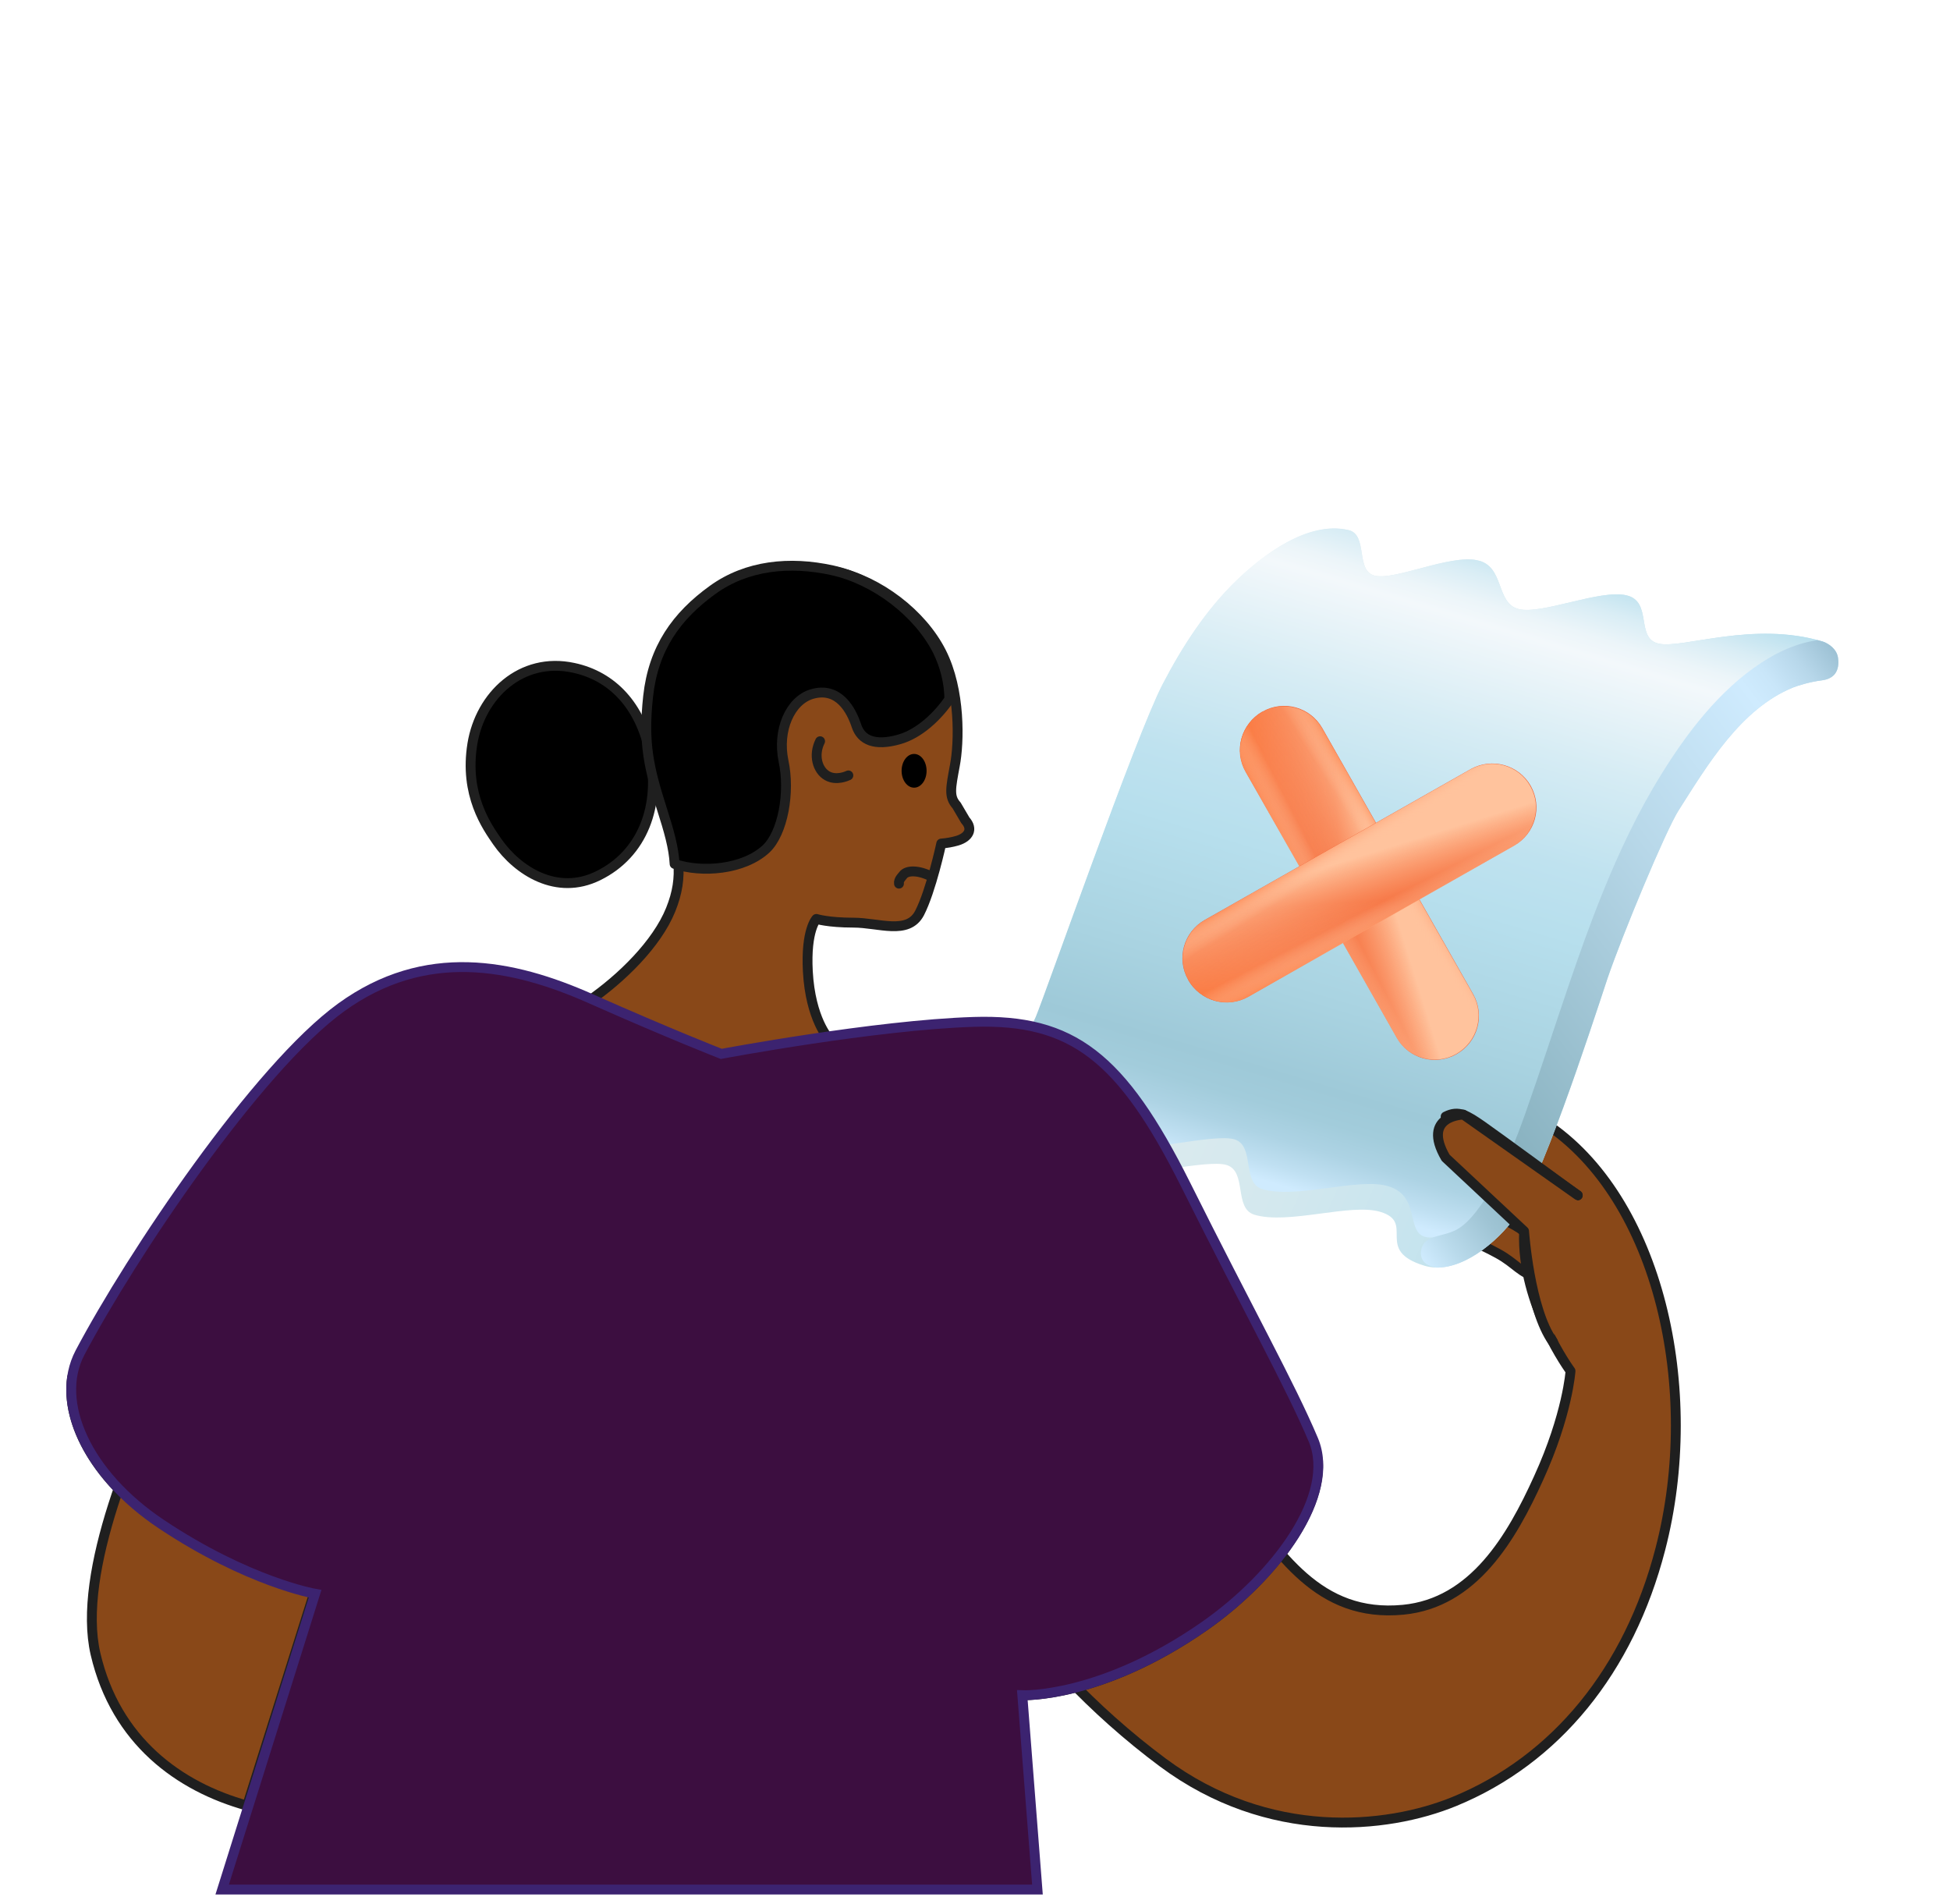 <?xml version="1.0" encoding="utf-8"?>
<!-- Generator: Adobe Illustrator 24.3.0, SVG Export Plug-In . SVG Version: 6.00 Build 0)  -->
<svg version="1.1" id="Layer_1" xmlns="http://www.w3.org/2000/svg" xmlns:xlink="http://www.w3.org/1999/xlink" x="0px" y="0px"
	 viewBox="0 0 890 869" style="enable-background:new 0 0 890 869;" xml:space="preserve">
<style type="text/css">
	.st0{fill:#894818;stroke:#1F1F1F;stroke-width:4.5;stroke-linecap:round;stroke-linejoin:round;}
	.st1{filter:url(#Adobe_OpacityMaskFilter);}
	.st2{filter:url(#Adobe_OpacityMaskFilter_1_);}
	.st3{mask:url(#SVGID_2_);fill:url(#SVGID_3_);}
	.st4{display:none;fill:url(#SVGID_4_);}
	.st5{clip-path:url(#SVGID_5_);fill:url(#SVGID_6_);}
	.st6{filter:url(#Adobe_OpacityMaskFilter_2_);}
	.st7{filter:url(#Adobe_OpacityMaskFilter_3_);}
	.st8{clip-path:url(#SVGID_5_);mask:url(#SVGID_7_);fill:url(#SVGID_8_);}
	.st9{clip-path:url(#SVGID_5_);fill:url(#SVGID_9_);}
	.st10{clip-path:url(#SVGID_5_);fill:url(#SVGID_10_);}
	.st11{fill:none;stroke:#1F1F1F;stroke-width:4.5;stroke-linecap:round;stroke-linejoin:round;}
	.st12{fill:#1F1F1F;stroke:#1F1F1F;stroke-width:4.5;stroke-linecap:round;stroke-linejoin:round;}
	.st13{stroke:#1F1F1F;stroke-width:4.5;stroke-linecap:round;stroke-linejoin:round;}
	.st14{fill:#3C0E40;stroke:#3C2370;stroke-width:4.5;stroke-miterlimit:10;}
	.st15{fill:#F0592A;}
	.st16{fill:url(#SVGID_11_);}
	.st17{fill:url(#SVGID_12_);}
	.st18{fill:url(#SVGID_13_);}
	.st19{fill:url(#SVGID_14_);}
	.st20{fill:url(#SVGID_15_);}
	.st21{fill:url(#SVGID_16_);}
	.st22{fill:url(#SVGID_17_);}
	.st23{fill:url(#SVGID_18_);}
	.st24{fill:none;}
</style>
<g>
	<g>
		<path class="st0" d="M655.9,545.4c-8.4,0.5-10.2,5.1-9.1,10.1c0.9,4,8.9,7.5,15,8.4c7.3,1.1,13.5,3.7,21.8,8.2s10.5,9.2,17.9,10.6
			c8.2,1.5,15-11.3,6-19.4c-7.8-7.1-19-10.8-28.5-13C669.5,548,663.2,544.9,655.9,545.4L655.9,545.4z"/>
		<path class="st0" d="M684.4,531.7c-16.1-4.4-34.9-5.1-45.6-2.2c-9.2,2.5-9.9,12.1-5.4,15.8c3.7,3,14.9,3.2,20.3,2.5
			c9-1.2,32.9,7.4,41.8,14.1c8.9,6.7,20.3,2.5,20.6-7.4C716.4,544.6,706,537.6,684.4,531.7z"/>
		<path class="st0" d="M684.2,512.3c-14.3-4-31.1-4.6-40.6-2c-8.2,2.2-8.8,10.8-4.9,14.1c3.3,2.7,13.2,2.9,18.1,2.2
			c8-1.1,29.4,6.6,37.3,12.6c7.9,6,18.1,2.2,18.3-6.6C712.7,523.8,703.4,517.6,684.2,512.3L684.2,512.3z"/>
	</g>
	<path class="st0" d="M705.1,512.6c-19.2-12.6-39.3-23.3-48.6-24.1c-10.6-0.9-14.6,8.2-7.3,14.1c5.9,4.8,11,8.4,11,8.4
		c-5.7,3.1-6.2,12.4,0,17.9c13.6,12.1,35.4,33.3,35.4,33.3c-1.3,33.1,21.2,63.5,21.2,63.5s-1.3,19.9-14.6,49
		c-12.3,27.1-29.6,56.9-61.8,60c-38.7,3.7-56.5-25.6-77.3-53.4c-1.7-2.3-3.5-5.1-5.5-8.2c-20.7,1.5-43.7,10.5-75.5,31
		c-9.4,6.1-18.4,12.9-26.8,20.4l1.4,2.4c14.1,23.7,42.1,53.8,74,77.5c48.3,35.9,102.1,30.5,133.1,17.8c46.3-19,79.7-59.9,94-115.2
		C776.7,634.3,757.2,546.7,705.1,512.6L705.1,512.6z"/>
</g>
<defs>
	<filter id="Adobe_OpacityMaskFilter" filterUnits="userSpaceOnUse" x="500.9" y="276.2" width="300.2" height="326.6">
		<feColorMatrix  type="matrix" values="1 0 0 0 0  0 1 0 0 0  0 0 1 0 0  0 0 0 1 0"/>
	</filter>
</defs>
<mask maskUnits="userSpaceOnUse" x="500.9" y="276.2" width="300.2" height="326.6" id="SVGID_2_">
	<g class="st1">
		<defs>
			<filter id="Adobe_OpacityMaskFilter_1_" filterUnits="userSpaceOnUse" x="500.9" y="276.2" width="300.2" height="326.6">
				<feFlood  style="flood-color:white;flood-opacity:1" result="back"/>
				<feBlend  in="SourceGraphic" in2="back" mode="normal"/>
			</filter>
		</defs>
		<mask maskUnits="userSpaceOnUse" x="500.9" y="276.2" width="300.2" height="326.6" id="SVGID_2_">
			<g class="st2">
			</g>
		</mask>
		
			<radialGradient id="SVGID_3_" cx="-3318.405" cy="-1319.567" r="41.483" gradientTransform="matrix(1.137 -3.799 -3.433 -1.028 -105.017 -13522.834)" gradientUnits="userSpaceOnUse">
			<stop  offset="0.488" style="stop-color:#4D4D4D"/>
			<stop  offset="0.66" style="stop-color:#2E2E2E"/>
			<stop  offset="0.88" style="stop-color:#0D0D0D"/>
			<stop  offset="1" style="stop-color:#000000"/>
		</radialGradient>
		<path class="st3" d="M698.2,281.9c-78.7-23.6-163.6,27.9-189.6,114.9c-26.1,87,16.6,176.7,95.2,200.2
			c78.7,23.6,163.6-27.9,189.6-114.9S776.8,305.4,698.2,281.9z"/>
	</g>
</mask>
<radialGradient id="SVGID_4_" cx="-3318.405" cy="-1319.567" r="41.483" gradientTransform="matrix(1.137 -3.799 -3.433 -1.028 -105.017 -13522.834)" gradientUnits="userSpaceOnUse">
	<stop  offset="0.488" style="stop-color:#729EB1"/>
	<stop  offset="0.566" style="stop-color:#7DA4B4"/>
	<stop  offset="0.847" style="stop-color:#9EB8BF"/>
	<stop  offset="1" style="stop-color:#ABC0C3"/>
</radialGradient>
<path class="st4" d="M698.2,281.9c-78.7-23.6-163.6,27.9-189.6,114.9c-26.1,87,16.6,176.7,95.2,200.2
	c78.7,23.6,163.6-27.9,189.6-114.9S776.8,305.4,698.2,281.9z"/>
<g>
	<defs>
		<path id="SVGID_49_" d="M766.1,369.9c13.3-20.9,28.4-46.4,52.2-56.1c2.3-0.9,7.7-2.6,13.3-3.3c5.4-0.7,8.1-4.1,7.3-10.2
			c-0.5-4-4.2-6.6-7-7.5c-31.7-9.5-63.7,3.3-74.7,1c-11-2.2-2.7-19.3-14.9-22.1s-38.5,8.9-49.1,6.3c-10.7-2.6-6.3-19.7-19-22.3
			c-12.7-2.6-37.1,9.1-46.5,7.1c-9.4-2-3-18.7-12.3-20.9c-18.4-4.3-38.9,11.2-51.3,23.2c-13.9,13.5-24.6,30.1-33.5,47.2
			c-12.1,23.2-53.4,141.2-57.9,151.9c-5.9,13.8-21,28.4-35.6,37.3c-5.1,3.1-4.2,10.9,1.6,12.6c7.1,2.1,48.1-4,58.2-1
			c9.1,2.7,1.3,18.9,11.9,22.1c8.7,2.6,41.9-6.2,51-3.5c9.5,2.9,3.2,19.8,12.7,22.7c15.5,4.7,43.9-5.4,57.5-1.3
			c16.3,4.9-3.1,17.6,20.2,24.6c13.5,4.1,30.1-7.7,40.1-20.5c12.4-15.7,35.2-85.9,43.4-110.7C740.3,427.1,760.1,379.4,766.1,369.9z"
			/>
	</defs>
	<clipPath id="SVGID_5_">
		<use xlink:href="#SVGID_49_"  style="overflow:visible;"/>
	</clipPath>
	
		<linearGradient id="SVGID_6_" gradientUnits="userSpaceOnUse" x1="381.529" y1="369.488" x2="713.975" y2="405.77" gradientTransform="matrix(0.958 0.288 -0.288 0.958 226.265 -124.272)">
		<stop  offset="9.845850e-03" style="stop-color:#B7DFED"/>
		<stop  offset="3.819821e-02" style="stop-color:#BCE1ED"/>
		<stop  offset="0.183" style="stop-color:#D4E8EE"/>
		<stop  offset="0.273" style="stop-color:#DDEBEE"/>
		<stop  offset="0.513" style="stop-color:#D3E8EE"/>
		<stop  offset="0.919" style="stop-color:#B8DFED"/>
		<stop  offset="0.939" style="stop-color:#B7DFED"/>
	</linearGradient>
	<path class="st5" d="M771.2,364.4c13.3-20.9,24.4-39.5,48.3-49.2c2.7-1.1,8.9-2.9,15.3-4.3c4.8-1,7.6-7.1,5.7-11.8
		c-1.3-3.3-6-6.4-8.1-7c-9.1-2.6-20.6-4-29.8-6.2c-22.3-5.2-115.5-27.1-139.8-32.8c-15.8-3.7-31.6-7.4-47.3-11.1
		c-18.4-4.3-38.9,11.2-51.3,23.2c-13.9,13.5-24.6,30.1-33.5,47.2c-12.1,23.2-53.4,141.2-57.9,151.9c-5.9,13.8-21.3,28.5-35.9,37.5
		c-5,3.1-4.1,10.6,1.5,12.3c51.4,15.5,199.5,60.1,211.9,63.8c17.1,5.1,27.8-2.9,38-15.7c18.5-23.2,40.6-87.1,47.9-114.8
		C741.5,427.2,765.2,373.9,771.2,364.4z"/>
	<defs>
		<filter id="Adobe_OpacityMaskFilter_2_" filterUnits="userSpaceOnUse" x="437.3" y="234.8" width="396.4" height="330.2">
			<feColorMatrix  type="matrix" values="1 0 0 0 0  0 1 0 0 0  0 0 1 0 0  0 0 0 1 0"/>
		</filter>
	</defs>
	<mask maskUnits="userSpaceOnUse" x="437.3" y="234.8" width="396.4" height="330.2" id="SVGID_7_">
		<g class="st6">
			<defs>
				<filter id="Adobe_OpacityMaskFilter_3_" filterUnits="userSpaceOnUse" x="437.3" y="234.8" width="396.4" height="331.8">
					<feFlood  style="flood-color:white;flood-opacity:1" result="back"/>
					<feBlend  in="SourceGraphic" in2="back" mode="normal"/>
				</filter>
			</defs>
			<mask maskUnits="userSpaceOnUse" x="437.3" y="234.8" width="396.4" height="331.8" id="SVGID_7_">
				<g class="st7">
				</g>
			</mask>
			
				<linearGradient id="SVGID_8_" gradientUnits="userSpaceOnUse" x1="541.303" y1="223.936" x2="541.303" y2="538.013" gradientTransform="matrix(0.958 0.288 -0.288 0.958 226.265 -124.272)">
				<stop  offset="0" style="stop-color:#FFFFFF"/>
				<stop  offset="0.121" style="stop-color:#FFFFFF"/>
				<stop  offset="0.205" style="stop-color:#B7B7B7"/>
				<stop  offset="0.29" style="stop-color:#777777"/>
				<stop  offset="0.366" style="stop-color:#434343"/>
				<stop  offset="0.433" style="stop-color:#1F1F1F"/>
				<stop  offset="0.486" style="stop-color:#080808"/>
				<stop  offset="0.521" style="stop-color:#000000"/>
				<stop  offset="0.571" style="stop-color:#0E0E0E"/>
				<stop  offset="0.667" style="stop-color:#323232"/>
				<stop  offset="0.796" style="stop-color:#6D6D6D"/>
				<stop  offset="0.835" style="stop-color:#808080"/>
				<stop  offset="0.864" style="stop-color:#848484"/>
				<stop  offset="0.891" style="stop-color:#8F8F8F"/>
				<stop  offset="0.916" style="stop-color:#A2A2A2"/>
				<stop  offset="0.942" style="stop-color:#BCBCBC"/>
				<stop  offset="0.967" style="stop-color:#DEDEDE"/>
				<stop  offset="0.987" style="stop-color:#FFFFFF"/>
			</linearGradient>
			<path class="st8" d="M764.2,349.4c13.3-20.9,28.1-40.3,52-50c4.8-2,13.2-3.7,17.5-6c-14.8-9.3-215.7-55.4-224.9-57.6
				c-18.4-4.3-28.8,5.6-41.1,17.6c-13.9,13.5-24.6,30.1-33.5,47.2c-12.1,23.2-53.4,141.2-57.9,151.9c-5.9,13.8-21,28.4-35.6,37.3
				c-5.1,3.1-4.2,10.9,1.6,12.6c7.1,2.1,48.1-4,58.2-1c9.1,2.7,1.3,18.9,11.9,22.1c8.7,2.6,41.9-6.2,51-3.5
				c9.5,2.9,3.2,19.8,12.7,22.7c15.5,4.7,43.9-5.4,57.5-1.3c16.3,4.9,2.4,20.6,20.2,24.6c8.9,2,17.3-3.6,27.4-16.4
				c12.4-15.7,37.6-100.8,44.5-120.5C732.8,409.5,758.2,358.8,764.2,349.4z"/>
		</g>
	</mask>
	
		<linearGradient id="SVGID_9_" gradientUnits="userSpaceOnUse" x1="541.303" y1="223.936" x2="541.303" y2="537.953" gradientTransform="matrix(0.958 0.288 -0.288 0.958 226.265 -124.272)">
		<stop  offset="0" style="stop-color:#B7DFED"/>
		<stop  offset="4.740422e-03" style="stop-color:#BAE0EE"/>
		<stop  offset="5.229567e-02" style="stop-color:#D9EDF5"/>
		<stop  offset="9.268843e-02" style="stop-color:#ECF5F9"/>
		<stop  offset="0.121" style="stop-color:#F3F8FB"/>
		<stop  offset="0.274" style="stop-color:#D6ECF4"/>
		<stop  offset="0.425" style="stop-color:#BFE2EF"/>
		<stop  offset="0.521" style="stop-color:#B7DFED"/>
		<stop  offset="0.713" style="stop-color:#A9D3E1"/>
		<stop  offset="0.835" style="stop-color:#9EC9D8"/>
		<stop  offset="0.88" style="stop-color:#A2CCDB"/>
		<stop  offset="0.922" style="stop-color:#ADD3E4"/>
		<stop  offset="0.962" style="stop-color:#C0E0F2"/>
		<stop  offset="0.987" style="stop-color:#CFEBFE"/>
	</linearGradient>
	<path class="st9" d="M764.2,349.4c13.3-20.9,28.1-40.3,52-50c4.8-2,13.2-3.7,17.5-6c-14.8-9.3-215.7-55.4-224.9-57.6
		c-18.4-4.3-28.8,5.6-41.1,17.6c-13.9,13.5-24.6,30.1-33.5,47.2c-12.1,23.2-53.4,141.2-57.9,151.9c-5.9,13.8-21,28.4-35.6,37.3
		c-5.1,3.1-4.2,10.9,1.6,12.6c7.1,2.1,48.1-4,58.2-1c9.1,2.7,1.3,18.9,11.9,22.1c8.7,2.6,41.9-6.2,51-3.5
		c9.5,2.9,3.2,19.8,12.7,22.7c15.5,4.7,43.9-5.4,57.5-1.3c16.3,4.9,6.4,24.2,20.1,23.4c9.6-0.6,17.4-2.3,27.5-15.1
		c12.4-15.7,37.6-100.8,44.5-120.5C732.8,409.5,758.2,358.8,764.2,349.4z"/>
	
		<linearGradient id="SVGID_10_" gradientUnits="userSpaceOnUse" x1="762.197" y1="241.482" x2="541.872" y2="544.867" gradientTransform="matrix(0.958 0.288 -0.288 0.958 226.265 -124.272)">
		<stop  offset="5.000000e-08" style="stop-color:#729EB1"/>
		<stop  offset="5.118798e-02" style="stop-color:#99BED1"/>
		<stop  offset="9.941415e-02" style="stop-color:#B7D7EA"/>
		<stop  offset="0.141" style="stop-color:#C9E6F9"/>
		<stop  offset="0.171" style="stop-color:#CFEBFE"/>
		<stop  offset="0.382" style="stop-color:#B8D8E9"/>
		<stop  offset="0.727" style="stop-color:#8AB3C1"/>
		<stop  offset="0.765" style="stop-color:#90B8C6"/>
		<stop  offset="0.814" style="stop-color:#9FC4D4"/>
		<stop  offset="0.868" style="stop-color:#B9DAEB"/>
		<stop  offset="0.905" style="stop-color:#CFEBFE"/>
	</linearGradient>
	<path class="st10" d="M839.5,300.5c-0.5-4.7-4.3-9-9.3-8.4c-8.9,1.1-17.7,4.7-26.2,10.3c-19.2,12.5-34.1,32.1-46,51.4
		c-10.6,17.1-19.3,35.7-26.8,54.3c-5.5,13.6-10.4,27.5-15.2,41.5c-6.7,19.6-13,39.3-19.9,58.8c-4.5,12.6-9.4,25.2-16.7,36.4
		c-3.5,5.4-8,12.2-13.4,15.7c-5.4,3.6-12.6,3-15.8,6.7c-2.5,2.9-2.6,8.6,2.2,10.4c10.8,4.2,23.2-2.3,31.1-9.6
		c8.2-7.7,13.8-17.7,18.5-27.8c1.2-2.6,2.4-5.3,3.5-7.9c10.7-24.9,18.2-51.2,27-76.8c4.6-13.6,9.4-27.1,14.8-40.5
		c7-17.3,14.9-34.4,24.2-50.5c9.6-16.5,21.9-34.1,38.1-44.8c7.2-4.7,14.8-7.8,22.9-8.9C837.6,310.2,840,305.2,839.5,300.5z"/>
</g>
<g>
	<g>
		<path class="st11" d="M659.8,509.6c6-3.1,9.9-0.4,16.6,4.2c6.6,4.6,43.7,31.8,43.7,31.8"/>
		<path class="st0" d="M720.1,545.5l-52.2-36.8c0,0-19.3,0.4-8.1,19.7l35.8,33.5c0,0,2.5,35.8,13.2,50.5"/>
	</g>
	<g>
		<path class="st12" d="M601.5,666.4c-1.2-7.6-6.4-9.2-16.1-9.7c-23.6-1.1-48.7,7.1-86.1,31.1c-32.4,20.9-58.9,50.8-58.9,64.7
			s10,20.2,26.2,21.2c0,0,35.6,1.6,83.1-31.5C578.6,722,603.4,690.7,601.5,666.4L601.5,666.4z"/>
		<path class="st12" d="M165,660.5c-13.7-9.1-41.1-23.2-64.2-32.4c-20.8-8.3-62.9-17.9-67.9,0.6c-3.1,21.3,12,47.8,40.7,66.9
			c34.9,23.3,63.9,30.4,70.2,31.8L165,660.5z"/>
		<g>
			<path class="st13" d="M296.6,343.4c5,24.2-3.2,46.3-23.6,56.3c-18.9,9.3-36.8-2.3-46-15.5c-4.7-6.8-15.2-21.4-11.4-44.7
				c3.6-22,22.2-39.9,46.2-34.7C279.6,308.6,292.2,322.2,296.6,343.4L296.6,343.4z"/>
			<path class="st0" d="M436.6,367.6c-3.6-4-2.7-7.9-0.8-18.2c2-10.3,2.7-34.3-6.2-51.8c-8.9-17.5-28.5-32.4-48-36.7
				c-19.5-4.3-39.1-2.3-54.6,8.9c-16.5,11.9-27.1,26.6-29.5,48.7c-2.3,21.2,0.3,32.5,6.3,51.3s8.6,29.8,2.3,45.4
				c-6.3,15.6-22.5,31.4-37.4,41.7c-7.4-3.3-14.9-6.2-22.7-8.6c2.1,20.1,21.6,54,66.4,58.6c34.2,3.5,71.4-19.6,91.9-36.3
				c-9.7,1.1-26.1,3.4-26.1,3.4s-8.3-8.8-9.5-30.7c-1-18.9,3.9-23.9,3.9-23.9s5.3,1.7,16.9,1.7c11.6,0,24.9,5.8,30.2-4.4
				c5.3-10.3,9.9-31.7,9.9-31.7c2.5-0.2,4.9-0.6,7.3-1.3c5.3-1.6,7.3-5.3,3.7-9.3L436.6,367.6z M158,680.7l6.1-19.2
				c-13.7-9.1-41.1-23.2-64.2-32.4c-7-2.7-14.1-5-21.4-6.7c-16.5,33-43.6,95.1-34.9,132.5c9.3,39.7,38.2,60.6,69.2,69.2L158,680.7
				L158,680.7z"/>
			<path class="st13" d="M433.3,319.1c-0.1-7.7-2-15.2-5.4-22.1c-8.9-17.5-28.5-32.4-48-36.7c-19.5-4.3-39.1-2.3-54.6,8.9
				c-16.5,11.9-27.1,26.6-29.5,48.7c-2.3,21.2,0.3,32.5,6.3,51.3c3.2,10,5.4,17.7,5.8,25.1c12.3,4.2,31.5,2.7,41.8-6.9
				c7.6-7.2,11-25.7,7.9-40.1c-2.9-14,3-27.5,12.9-30.5c12.5-3.7,18.2,7.8,20.4,14.5c2.2,6.6,8.4,9.3,19.4,6.2
				C419.7,334.9,428.2,326.6,433.3,319.1z"/>
			<ellipse cx="417.2" cy="351.8" rx="5.7" ry="7.7"/>
			<path class="st0" d="M374.3,338.3c-3.2,6.4-1.2,13.3,3.3,15.8c4.1,2.3,9,0.1,9.6-0.2"/>
			<path class="st0" d="M425.2,400.1c-6-3.1-11.3-3-13-0.7c-0.3,0.5-2.2,2.1-1.9,3.9"/>
		</g>
		<path class="st14" d="M36.5,617.4c23.5-44.5,80.8-129.8,119.2-157.6s78.1-19.9,113.9-4s59.6,25.2,59.6,25.2s70.2-13.2,115.2-14.6
			s67.5,15.9,96.7,74.2c29.1,58.3,47.7,91.4,58.3,116.5c10.6,25.2-16.9,62.2-49.7,85.1c-47.5,33.1-83.1,31.5-83.1,31.5l6.9,88.7
			H101.4l42.4-135c0,0-30.5-5.3-70.2-31.8C39.6,672.9,24.7,639.9,36.5,617.4z"/>
	</g>
</g>
<g>
	
	<g>
		<g>
			<path class="st15" d="M664.8,481.1L664.8,481.1c-9.7,5.5-21.9,2.1-27.3-7.5l-68.9-121.5c-5.5-9.6-2.1-21.8,7.5-27.3l0.1,0
				c9.6-5.5,21.8-2.1,27.3,7.5l68.9,121.5C677.8,463.4,674.5,475.6,664.8,481.1z"/>
			
				<linearGradient id="SVGID_11_" gradientUnits="userSpaceOnUse" x1="-318.242" y1="-473.615" x2="-261.099" y2="-385.043" gradientTransform="matrix(0.266 -0.964 0.964 0.266 1089.898 244.641)">
				<stop  offset="0.36" style="stop-color:#F0592A;stop-opacity:0"/>
				<stop  offset="0.391" style="stop-color:#F66B36;stop-opacity:6.110073e-02"/>
				<stop  offset="0.423" style="stop-color:#FA763D;stop-opacity:0.126"/>
				<stop  offset="0.46" style="stop-color:#FB793F;stop-opacity:0.2"/>
				<stop  offset="0.824" style="stop-color:#FFC39D"/>
			</linearGradient>
			<path class="st16" d="M664.7,481L664.7,481c-9.6,5.5-21.8,2.1-27.3-7.5l-68.8-121.2c-5.5-9.6-2.1-21.8,7.5-27.3h0
				c9.6-5.5,21.8-2.1,27.3,7.5l68.8,121.2C677.7,463.3,674.3,475.5,664.7,481z"/>
			
				<linearGradient id="SVGID_12_" gradientUnits="userSpaceOnUse" x1="-254.897" y1="-389.581" x2="-268.611" y2="-402.152" gradientTransform="matrix(0.266 -0.964 0.964 0.266 1089.898 244.641)">
				<stop  offset="0" style="stop-color:#D35B36"/>
				<stop  offset="0.356" style="stop-color:#FB824C"/>
				<stop  offset="0.504" style="stop-color:#FD9867;stop-opacity:0.77"/>
				<stop  offset="0.704" style="stop-color:#FEAF85;stop-opacity:0.459"/>
				<stop  offset="0.876" style="stop-color:#FFBE97;stop-opacity:0.192"/>
				<stop  offset="1" style="stop-color:#FFC39D;stop-opacity:0"/>
			</linearGradient>
			<path class="st17" d="M664.8,481.1L664.8,481.1c-9.6,5.5-21.8,2.1-27.3-7.5l-68.8-121.2c-5.5-9.6-2.1-21.8,7.5-27.3v0
				c9.6-5.5,21.8-2.1,27.3,7.5l68.8,121.2C677.8,463.4,674.4,475.6,664.8,481.1z"/>
			
				<linearGradient id="SVGID_13_" gradientUnits="userSpaceOnUse" x1="-310.415" y1="-507.055" x2="-273.844" y2="-399.627" gradientTransform="matrix(0.266 -0.964 0.964 0.266 1089.898 244.641)">
				<stop  offset="0.36" style="stop-color:#F0592A"/>
				<stop  offset="0.391" style="stop-color:#F66B36"/>
				<stop  offset="0.423" style="stop-color:#FA763D"/>
				<stop  offset="0.46" style="stop-color:#FB793F"/>
				<stop  offset="0.824" style="stop-color:#FFC39D;stop-opacity:0"/>
			</linearGradient>
			<path class="st18" d="M664.6,481L664.6,481c9.6-5.5,13-17.7,7.5-27.3l-68.8-121.2c-5.5-9.6-17.7-13-27.3-7.5v0
				c-9.6,5.5-13,17.7-7.5,27.3l68.8,121.2C642.8,483.1,655,486.5,664.6,481z"/>
			
				<linearGradient id="SVGID_14_" gradientUnits="userSpaceOnUse" x1="744.973" y1="610.439" x2="731.259" y2="597.867" gradientTransform="matrix(-0.964 -0.266 -0.266 0.964 1473.624 26.859)">
				<stop  offset="0" style="stop-color:#D35B36"/>
				<stop  offset="0.356" style="stop-color:#FB824C"/>
				<stop  offset="0.504" style="stop-color:#FD9867;stop-opacity:0.77"/>
				<stop  offset="0.704" style="stop-color:#FEAF85;stop-opacity:0.459"/>
				<stop  offset="0.876" style="stop-color:#FFBE97;stop-opacity:0.192"/>
				<stop  offset="1" style="stop-color:#FFC39D;stop-opacity:0"/>
			</linearGradient>
			<path class="st19" d="M664.8,481.2L664.8,481.2c9.6-5.5,13-17.7,7.5-27.3l-68.8-121.2c-5.5-9.6-17.7-13-27.3-7.5l0,0
				c-9.6,5.5-13,17.7-7.5,27.3l68.8,121.2C642.9,483.3,655.1,486.7,664.8,481.2z"/>
		</g>
	</g>
</g>
<g>
	<path class="st15" d="M698.6,358.6L698.6,358.6c5.5,9.7,2.1,21.9-7.5,27.3l-121.5,68.9c-9.6,5.5-21.8,2.1-27.3-7.5l0-0.1
		c-5.5-9.6-2.1-21.8,7.5-27.3l121.5-68.9C680.9,345.7,693.1,349,698.6,358.6z"/>
	
		<linearGradient id="SVGID_15_" gradientUnits="userSpaceOnUse" x1="-1151.03" y1="466.033" x2="-1093.887" y2="554.604" gradientTransform="matrix(-0.964 -0.266 0.266 -0.964 -590.578 617.906)">
		<stop  offset="0.36" style="stop-color:#F0592A;stop-opacity:0"/>
		<stop  offset="0.391" style="stop-color:#F66B36;stop-opacity:6.110073e-02"/>
		<stop  offset="0.423" style="stop-color:#FA763D;stop-opacity:0.126"/>
		<stop  offset="0.46" style="stop-color:#FB793F;stop-opacity:0.2"/>
		<stop  offset="0.824" style="stop-color:#FFC39D"/>
	</linearGradient>
	<path class="st20" d="M698.4,358.7L698.4,358.7c5.5,9.6,2.1,21.8-7.5,27.3l-121.2,68.8c-9.6,5.5-21.8,2.1-27.3-7.5v0
		c-5.5-9.6-2.1-21.8,7.5-27.3l121.2-68.8C680.8,345.8,693,349.1,698.4,358.7z"/>
	
		<linearGradient id="SVGID_16_" gradientUnits="userSpaceOnUse" x1="-1087.685" y1="550.067" x2="-1101.399" y2="537.495" gradientTransform="matrix(-0.964 -0.266 0.266 -0.964 -590.578 617.906)">
		<stop  offset="0" style="stop-color:#D35B36"/>
		<stop  offset="0.356" style="stop-color:#FB824C"/>
		<stop  offset="0.504" style="stop-color:#FD9867;stop-opacity:0.77"/>
		<stop  offset="0.704" style="stop-color:#FEAF85;stop-opacity:0.459"/>
		<stop  offset="0.876" style="stop-color:#FFBE97;stop-opacity:0.192"/>
		<stop  offset="1" style="stop-color:#FFC39D;stop-opacity:0"/>
	</linearGradient>
	<path class="st21" d="M698.5,358.7L698.5,358.7c5.5,9.6,2.1,21.8-7.5,27.3l-121.2,68.8c-9.6,5.5-21.8,2.1-27.3-7.5l0,0
		c-5.5-9.6-2.1-21.8,7.5-27.3l121.2-68.8C680.9,345.7,693.1,349.1,698.5,358.7z"/>
	
		<linearGradient id="SVGID_17_" gradientUnits="userSpaceOnUse" x1="-1143.203" y1="432.592" x2="-1106.632" y2="540.021" gradientTransform="matrix(-0.964 -0.266 0.266 -0.964 -590.578 617.906)">
		<stop  offset="0.36" style="stop-color:#F0592A"/>
		<stop  offset="0.391" style="stop-color:#F66B36"/>
		<stop  offset="0.423" style="stop-color:#FA763D"/>
		<stop  offset="0.46" style="stop-color:#FB793F"/>
		<stop  offset="0.824" style="stop-color:#FFC39D;stop-opacity:0"/>
	</linearGradient>
	<path class="st22" d="M698.5,358.8L698.5,358.8c-5.5-9.6-17.7-13-27.3-7.5L550,420.1c-9.6,5.5-13,17.7-7.5,27.3v0
		c5.5,9.6,17.7,13,27.3,7.5L691,386.1C700.6,380.6,703.9,368.4,698.5,358.8z"/>
	
		<linearGradient id="SVGID_18_" gradientUnits="userSpaceOnUse" x1="-194.674" y1="1443.227" x2="-208.389" y2="1430.655" gradientTransform="matrix(-0.266 0.964 0.964 0.266 -808.361 234.18)">
		<stop  offset="0" style="stop-color:#D35B36"/>
		<stop  offset="0.356" style="stop-color:#FB824C"/>
		<stop  offset="0.504" style="stop-color:#FD9867;stop-opacity:0.77"/>
		<stop  offset="0.704" style="stop-color:#FEAF85;stop-opacity:0.459"/>
		<stop  offset="0.876" style="stop-color:#FFBE97;stop-opacity:0.192"/>
		<stop  offset="1" style="stop-color:#FFC39D;stop-opacity:0"/>
	</linearGradient>
	<path class="st23" d="M698.7,358.7L698.7,358.7c-5.5-9.6-17.7-13-27.3-7.5L550.2,420c-9.6,5.5-13,17.7-7.5,27.3l0,0
		c5.5,9.6,17.7,13,27.3,7.5L691.2,386C700.8,380.5,704.1,368.3,698.7,358.7z"/>
</g>
<polyline class="st24" points="-71,220.1 -71.8,216.6 -82,170.2 -84.7,157.9 "/>
</svg>
